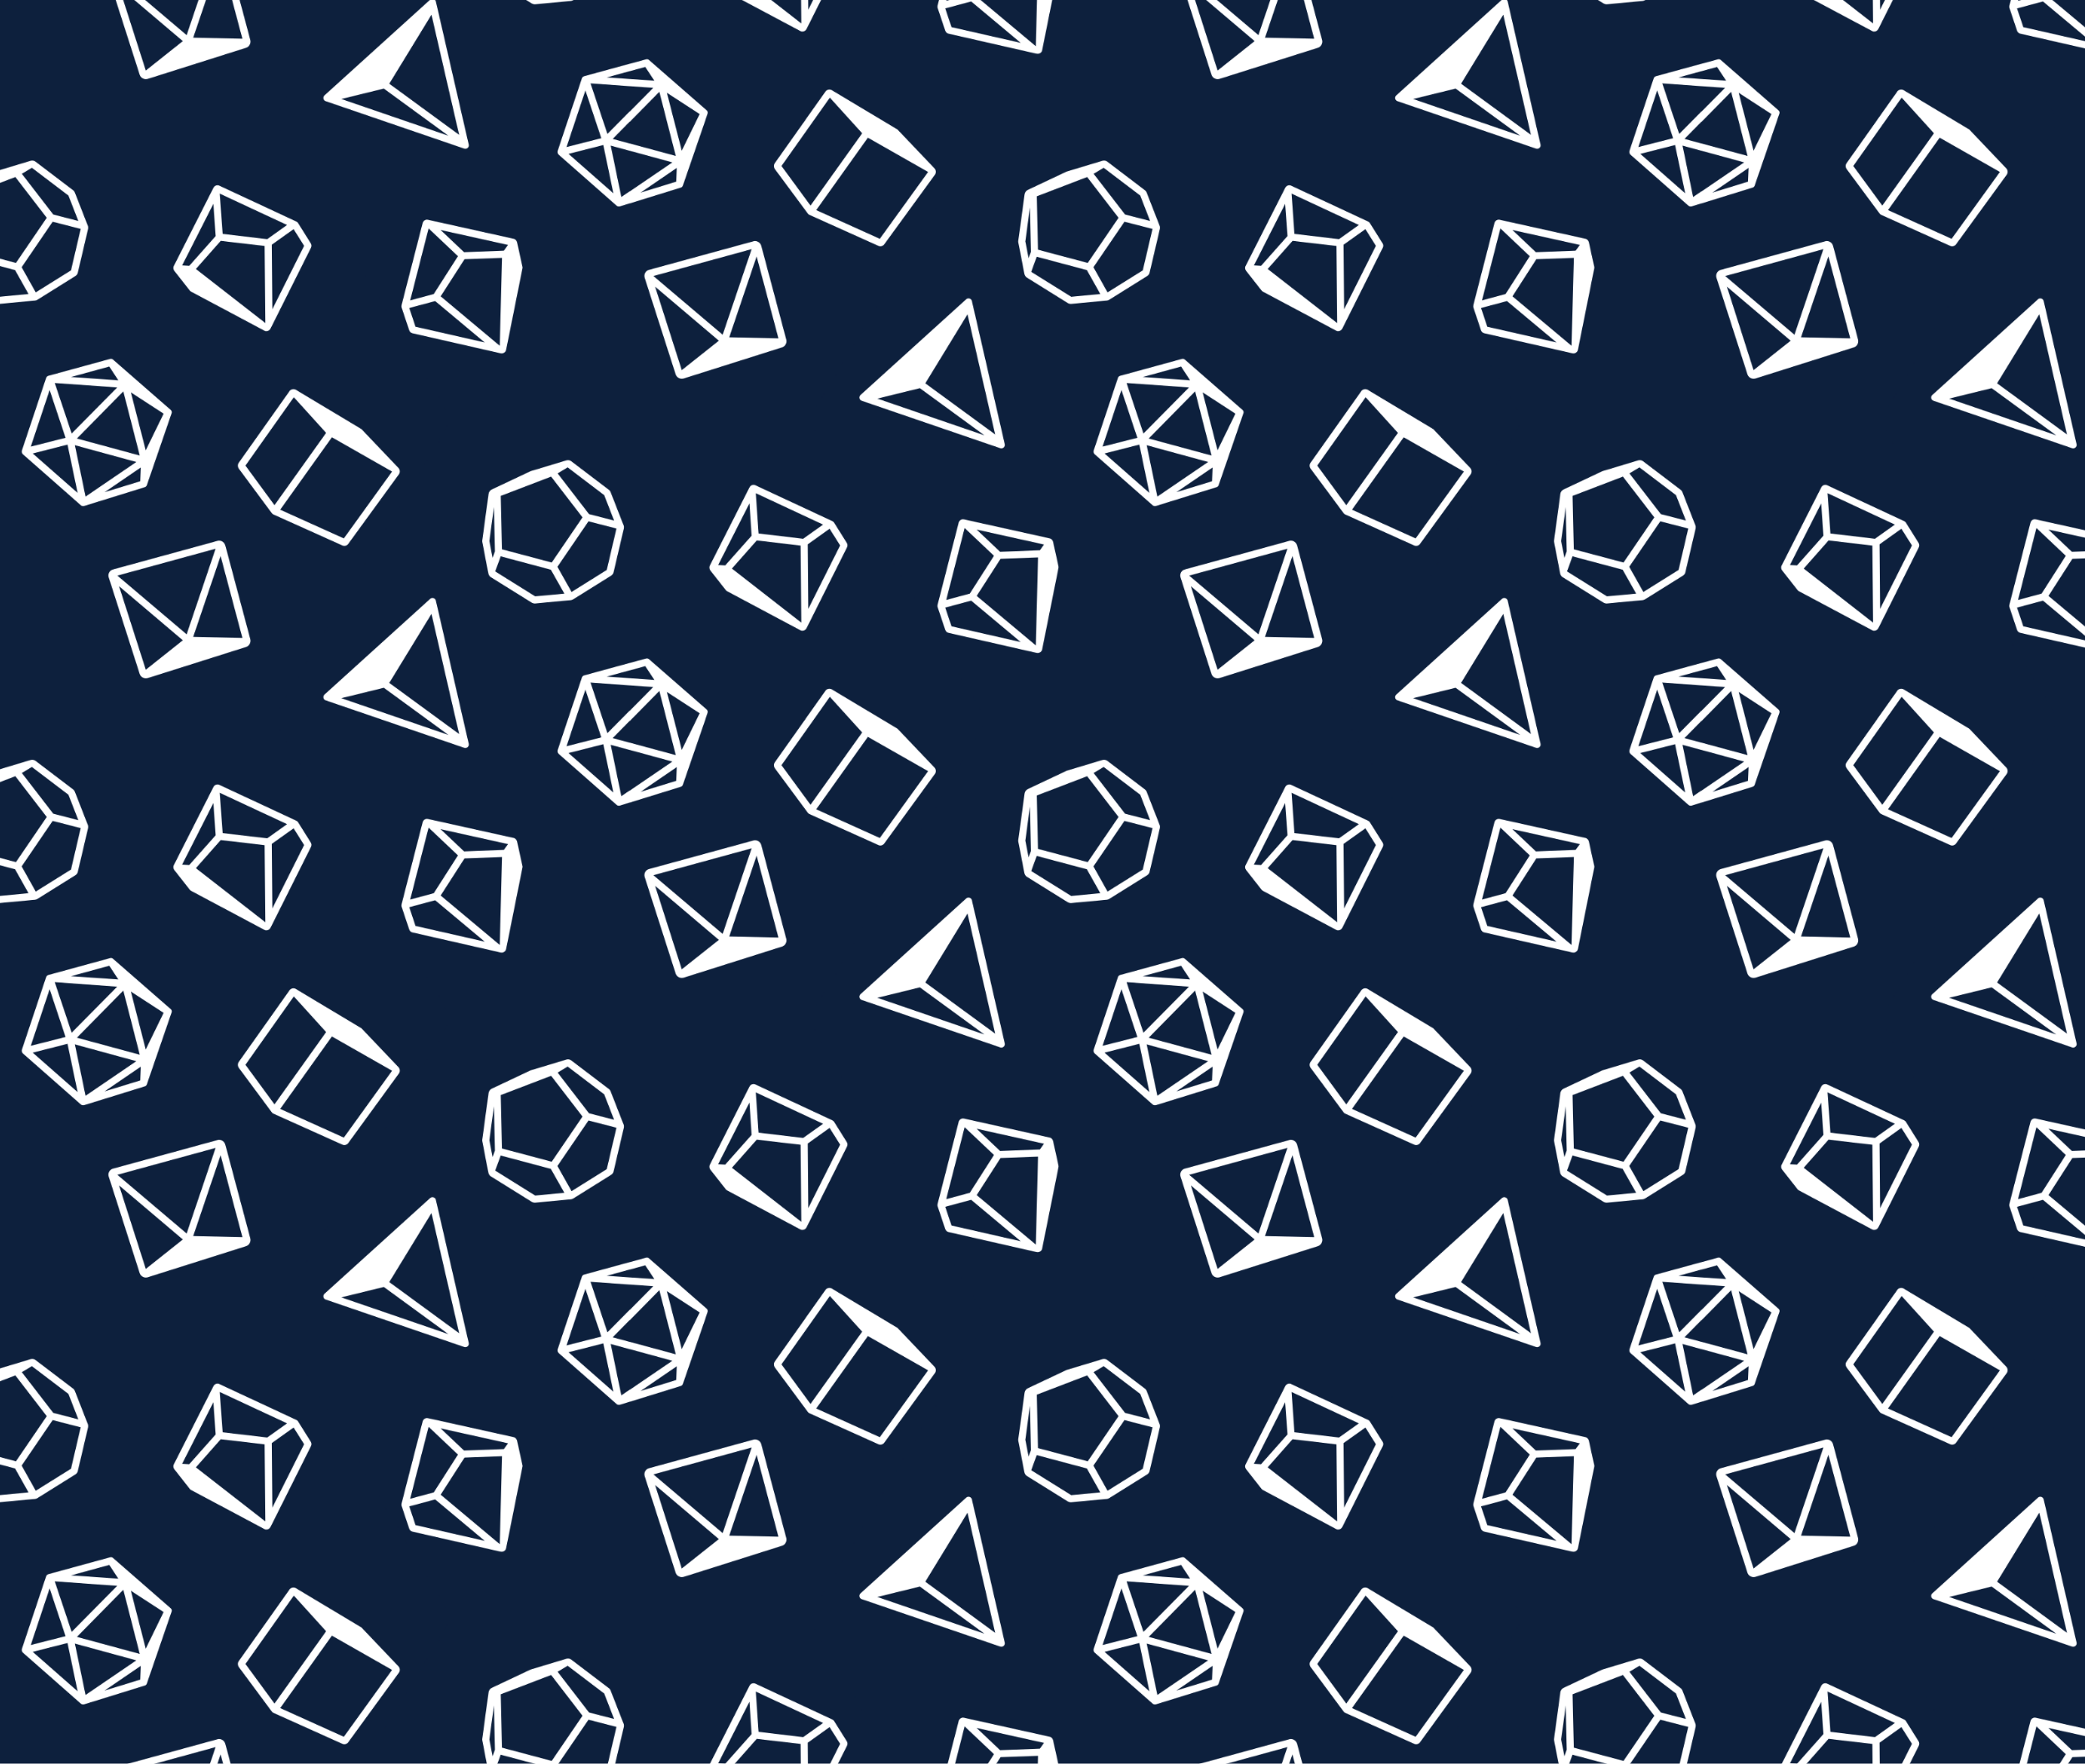 <?xml version="1.0" encoding="utf-8"?>
<!-- Generator: Adobe Illustrator 22.1.0, SVG Export Plug-In . SVG Version: 6.00 Build 0)  -->
<svg version="1.1" id="Calque_1" xmlns="http://www.w3.org/2000/svg" xmlns:xlink="http://www.w3.org/1999/xlink" x="0px" y="0px"
	 viewBox="0 0 3180.6 2690.2" style="enable-background:new 0 0 3180.6 2690.2;" xml:space="preserve">
<style type="text/css">
	.st0{fill:none;}
	.st1{fill:#0D203D;}
	.st2{fill:url(#Nouveau_motif);}
</style>
<pattern  x="960.6" y="182.8" width="1634.6" height="914" patternUnits="userSpaceOnUse" id="Nouveau_motif" viewBox="546 -1829 1634.6 914" style="overflow:visible;">
	<g>
		<rect x="546" y="-1829" class="st0" width="1634.6" height="914"/>
		<g>
			<polygon class="st1" points="1966.9,-1186.5 1971.8,-1160.9 1975.4,-1170.7 1973.9,-1238.4 			"/>
			<polygon class="st1" points="2157.2,-1217.7 2142.1,-1256.5 2086.3,-1298.9 2071,-1289.7 2118.9,-1227.6 			"/>
			<polygon class="st1" points="2062,-1153.7 2109,-1222.6 2109,-1222.6 2061.1,-1284.8 1984.3,-1255.4 1986.1,-1173.9 			"/>
			<polygon class="st1" points="1984.2,-1163.2 1975.8,-1140.2 1975.9,-1140.1 2036.8,-1102.1 2081.3,-1106.3 2060.7,-1142.8 			"/>
			<polygon class="st1" points="2118.1,-1216.6 2070.7,-1147.2 2092.3,-1108.8 2146,-1142.4 2160.8,-1205.6 2118.1,-1216.6 			"/>
			<polygon class="st1" points="2250.9,-859.9 2225.8,-957.8 2155,-885.9 			"/>
			<polygon class="st1" points="2204.4,-995.7 2145.9,-979.7 2218.2,-974.7 			"/>
			<polygon class="st1" points="2216.5,-963.8 2121.2,-970.6 2147,-893.5 			"/>
			<polygon class="st1" points="2113.4,-959.9 2084.6,-873.5 2137.7,-887 			"/>
			<polygon class="st1" points="1741,-946.8 1904.5,-890.7 1805.9,-962.7 			"/>
			<polygon class="st1" points="1814.2,-970.1 1920.8,-892.1 1878.6,-1075.4 			"/>
			<path class="st1" d="M2453.7-1373l273,458l-273,458h-546l-273-458l273-458H2453.7z M1717.2-943.5l211.4,72.4
				c1.8,0.6,3.4,0.2,4.8-0.8c1.6-1.1,2.5-3.2,2-5.4l-50.1-218.2c-0.8-3.7-5.2-5.3-8.2-3.2c-0.2,0.1-0.4,0.3-0.5,0.4l-161.2,146
				C1712.5-949.7,1713.4-944.7,1717.2-943.5z M2017.4-690.7l-8.3-37.7c-0.7-2.5-2.6-4.7-5.3-5.2l-130.4-28.9
				c-2.5-0.7-5.2,0.2-6.9,2.2c-0.5,0.7-0.9,1.5-1.2,2.1c-0.1,0.2-32.3,125.7-32.3,125.7c-0.3,1.4-0.3,2.8,0.1,4l11.5,34.4
				c0.7,2.2,2.6,4.1,4.9,4.6l132.7,30.2l1.9,0.4c2.8,0.6,5.3-0.4,7-2.4c0.4-0.5,0.7-0.8,0.9-1.5c0.1-0.5,0.4-1.1,0.5-1.6l24.8-123.7
				C2017.6-688.8,2017.5-689.8,2017.4-690.7z M2037.1-1091.3l50-4.7l3.9-0.3c1.3-0.1,2.6-0.6,3.8-1.3l2.9-1.8l54.9-34.3
				c0.9-0.6,1.8-1.4,2.4-2.2c0.7-0.9,1.2-2,1.4-3.1l15.6-66.5c0-0.2,0.1-0.4,0.1-0.6l0-0.1c0.2-1.5,0.1-3.1-0.5-4.5l-1.5-3.7l0,0
				l-18.2-46.6c-0.6-1.5-1.6-2.8-2.8-3.7l-57.1-43.4c-0.7-0.6-1.6-1-2.4-1.3l0,0c-1.7-0.6-3.5-0.6-5.3-0.1l-2,0.6l0,0l-52.1,15.7
				c-0.4,0.1-0.8,0.3-1.2,0.5l-55.5,26.2l-2.9,1.4c-1.3,0.6-2.5,1.6-3.3,2.7c-0.8,1.1-1.4,2.5-1.6,3.9l-0.1,0.8l-9.5,70.2
				c-0.1,0.9-0.1,1.9,0.1,2.8l8.4,43.7l0.8,4c0.3,1.2,0.7,2.3,1.4,3.3l0,0c0.6,1,1.5,1.8,2.5,2.4l62.3,38.8
				C2033.3-1091.6,2035.2-1091.1,2037.1-1091.3z M2166-783c1.5-0.4,92.3-28.6,92.3-28.6c1.7-0.4,3-1.7,3.5-3.5l37.5-108.9
				c0.9-1.9,0.4-4.3-1.3-5.6l-87.7-76.5c-1.3-1.3-3.2-1.7-5-1.1l-93.6,25.6c-1.7,0.4-3.2,1.7-3.7,3.5c0,0-36.2,108.3-36.8,110.2
				c-0.6,1.9-0.4,4.3,1.5,6.1c1.9,1.7,87.3,76.7,88.4,77.8S2164.5-782.6,2166-783z M2419.5-579.8l-38.1-142.9
				c-1.3-4.5-5.2-7.4-9.5-7.4c-0.9,0-1.7,0-2.6,0.4l-159,43.5c-5.4,1.3-8.4,6.9-6.7,12.3l47.2,147.1c1.3,4.1,5.2,6.7,9.3,6.7
				c1.1,0,1.9-0.2,3-0.4l149.9-47.4C2418-569.4,2420.8-574.8,2419.5-579.8z M2588.3-900.7l-96.6-57.9l-2.4-1.5
				c-0.5-0.4-1.2-0.6-1.8-0.8c-2.6-0.8-5.6-0.1-7.6,1.9c-0.3,0.3-0.4,0.5-0.6,0.9l-77.4,109.2c-2,2.8-1.7,6.8,0.5,9.5l50.1,67.6
				c0.7,0.8,1.6,1.5,2.4,1.8l105,47.2c3,1.4,6.3,0.6,8.6-1.8c0.1-0.2,0.4-0.5,0.5-0.7l77.1-105.9c2.2-3,2-7.1-0.8-10l-55.7-58.5
				C2589.2-900.1,2588.8-900.6,2588.3-900.7z M2489.5-1217c0,0-117.4-54.8-117.6-54.8c-0.6-0.2-1.5-0.4-2.4-0.4
				c-2.6,0-5,1.5-6.1,3.9l-60.4,119.1c-1.3,2.4-0.9,5.2,0.6,7.4l23.8,30.3c0.6,0.6,1.3,1.3,2.2,1.7l111.3,59.3
				c0.4,0.2,1.1,0.4,1.5,0.6c0.6,0.2,1.1,0.2,1.7,0.2c2.6,0,5-1.3,6.3-3.9l0.9-1.7l60.9-121.7c1.1-2.2,0.9-4.8-0.4-6.7l-19.3-30.8
				C2491.9-1215.5,2490.8-1216.4,2489.5-1217z"/>
		</g>
		<g>
			<path class="st1" d="M1636.4-916l273,458l-273,458h-546l-273-458l273-458H1636.4z M899.9-486.5l211.4,72.4
				c1.8,0.6,3.4,0.2,4.8-0.8c1.6-1.1,2.5-3.2,2-5.4l-50.1-218.2c-0.8-3.7-5.2-5.3-8.2-3.2c-0.2,0.1-0.4,0.3-0.5,0.4l-161.2,146
				C895.1-492.7,896.1-487.7,899.9-486.5z M1200.1-233.7l-8.3-37.7c-0.7-2.5-2.6-4.7-5.3-5.2l-130.4-28.9c-2.5-0.7-5.2,0.2-6.9,2.2
				c-0.5,0.7-0.9,1.5-1.2,2.1c-0.1,0.2-32.3,125.7-32.3,125.7c-0.3,1.4-0.3,2.8,0.1,4l11.5,34.4c0.7,2.2,2.6,4.1,4.9,4.6l132.7,30.2
				l1.9,0.4c2.8,0.6,5.3-0.4,7-2.4c0.4-0.5,0.7-0.8,0.9-1.5c0.1-0.5,0.4-1.1,0.5-1.6l24.8-123.7
				C1200.3-231.8,1200.2-232.8,1200.1-233.7z M1219.8-634.3l50-4.7l3.9-0.3c1.3-0.1,2.6-0.6,3.8-1.3l2.9-1.8l54.9-34.3
				c0.9-0.6,1.8-1.4,2.4-2.2c0.7-0.9,1.2-2,1.4-3.1l15.6-66.5c0-0.2,0.1-0.4,0.1-0.6l0-0.1c0.2-1.5,0.1-3.1-0.5-4.5l-1.5-3.7l0,0
				l-18.2-46.6c-0.6-1.5-1.6-2.8-2.8-3.7l-57.1-43.4c-0.7-0.6-1.6-1-2.4-1.3l0,0c-1.7-0.6-3.5-0.6-5.3-0.1l-2,0.6l0,0l-52.1,15.7
				c-0.4,0.1-0.8,0.3-1.2,0.5l-55.5,26.2l-2.9,1.4c-1.3,0.6-2.5,1.6-3.3,2.7c-0.8,1.1-1.4,2.5-1.6,3.9l-0.1,0.8l-9.5,70.2
				c-0.1,0.9-0.1,1.9,0.1,2.8l8.4,43.7l0.8,4c0.3,1.2,0.7,2.3,1.4,3.3l0,0c0.6,1,1.5,1.8,2.5,2.4l62.3,38.8
				C1216-634.6,1217.9-634.1,1219.8-634.3z M1348.7-326c1.5-0.4,92.3-28.6,92.3-28.6c1.7-0.4,3-1.7,3.5-3.5l37.5-108.9
				c0.9-1.9,0.4-4.3-1.3-5.6l-87.7-76.5c-1.3-1.3-3.2-1.7-5-1.1l-93.6,25.6c-1.7,0.4-3.2,1.7-3.7,3.5c0,0-36.2,108.3-36.8,110.2
				c-0.6,1.9-0.4,4.3,1.5,6.1c1.9,1.7,87.3,76.7,88.4,77.8S1347.2-325.6,1348.7-326z M1602.2-122.8L1564-265.7
				c-1.3-4.5-5.2-7.4-9.5-7.4c-0.9,0-1.7,0-2.6,0.4l-159,43.5c-5.4,1.3-8.4,6.9-6.7,12.3l47.2,147.1c1.3,4.1,5.2,6.7,9.3,6.7
				c1.1,0,1.9-0.2,3-0.4l149.9-47.4C1600.6-112.4,1603.5-117.8,1602.2-122.8z M1771-443.7l-96.6-57.9l-2.4-1.5
				c-0.5-0.4-1.2-0.6-1.8-0.8c-2.6-0.8-5.6-0.1-7.6,1.9c-0.3,0.3-0.4,0.5-0.6,0.9l-77.4,109.2c-2,2.8-1.7,6.8,0.5,9.5l50.1,67.6
				c0.7,0.8,1.6,1.5,2.4,1.8l105,47.2c3,1.4,6.3,0.6,8.6-1.8c0.1-0.2,0.4-0.5,0.5-0.7l77.1-105.9c2.2-3,2-7.1-0.8-10l-55.7-58.5
				C1771.9-443.1,1771.5-443.6,1771-443.7z M1672.1-760c0,0-117.4-54.8-117.6-54.8c-0.6-0.2-1.5-0.4-2.4-0.4c-2.6,0-5,1.5-6.1,3.9
				l-60.4,119.1c-1.3,2.4-0.9,5.2,0.6,7.4l23.8,30.3c0.6,0.6,1.3,1.3,2.2,1.7l111.3,59.3c0.4,0.2,1.1,0.4,1.5,0.6
				c0.6,0.2,1.1,0.2,1.7,0.2c2.6,0,5-1.3,6.3-3.9l0.9-1.7l60.9-121.7c1.1-2.2,0.9-4.8-0.4-6.7l-19.3-30.8
				C1674.5-758.5,1673.4-759.4,1672.1-760z"/>
		</g>
		<g>
			<polygon class="st1" points="616.3,-859.9 591.2,-957.8 520.4,-885.9 			"/>
			<polygon class="st1" points="569.7,-995.7 511.3,-979.7 583.6,-974.7 			"/>
			<polygon class="st1" points="652.7,-923.8 602.7,-956.3 625.4,-867.9 			"/>
			<polygon class="st1" points="581.9,-963.8 486.6,-970.6 512.3,-893.5 			"/>
			<polygon class="st1" points="851.3,-948.9 777.5,-844.6 821.8,-784.2 900.6,-894.5 			"/>
			<polygon class="st1" points="810.6,-1190 841,-1211.6 738.3,-1259.5 742.6,-1198 			"/>
			<polygon class="st1" points="818.4,-1083 867,-1179.8 850.9,-1205.3 817.6,-1181.5 			"/>
			<polygon class="st1" points="807.8,-1062 806.7,-1179.6 739.8,-1187.4 701.9,-1144.5 			"/>
			<polygon class="st1" points="732,-1194.7 728.6,-1243.9 680.9,-1149.9 691.7,-1149.3 			"/>
			<path class="st1" d="M819-1373l273,458L819-457H273L0-915l273-458H819z M82.6-943.5L294-871c1.8,0.6,3.4,0.2,4.8-0.8
				c1.6-1.1,2.5-3.2,2-5.4l-50.1-218.2c-0.8-3.7-5.2-5.3-8.2-3.2c-0.2,0.1-0.4,0.3-0.5,0.4l-161.2,146
				C77.8-949.7,78.7-944.7,82.6-943.5z M382.8-690.7l-8.3-37.7c-0.7-2.5-2.6-4.7-5.3-5.2l-130.4-28.9c-2.5-0.7-5.2,0.2-6.9,2.2
				c-0.5,0.7-0.9,1.5-1.2,2.1c-0.1,0.2-32.3,125.7-32.3,125.7c-0.3,1.4-0.3,2.8,0.1,4l11.5,34.4c0.7,2.2,2.6,4.1,4.9,4.6l132.7,30.2
				l1.9,0.4c2.8,0.6,5.3-0.4,7-2.4c0.4-0.5,0.7-0.8,0.9-1.5c0.1-0.5,0.4-1.1,0.5-1.6l24.8-123.7C383-688.8,382.9-689.8,382.8-690.7z
				 M402.4-1091.3l50-4.7l3.9-0.3c1.3-0.1,2.6-0.6,3.8-1.3l2.9-1.8l54.9-34.3c0.9-0.6,1.8-1.4,2.4-2.2c0.7-0.9,1.2-2,1.4-3.1
				l15.6-66.5c0-0.2,0.1-0.4,0.1-0.6l0-0.1c0.2-1.5,0.1-3.1-0.5-4.5l-1.5-3.7l0,0l-18.2-46.6c-0.6-1.5-1.6-2.8-2.8-3.7l-57.1-43.4
				c-0.7-0.6-1.6-1-2.4-1.3l0,0c-1.7-0.6-3.5-0.6-5.3-0.1l-2,0.6l0,0l-52.1,15.7c-0.4,0.1-0.8,0.3-1.2,0.5l-55.5,26.2l-2.9,1.4
				c-1.3,0.6-2.5,1.6-3.3,2.7c-0.8,1.1-1.4,2.5-1.6,3.9l-0.1,0.8l-9.5,70.2c-0.1,0.9-0.1,1.9,0.1,2.8l8.4,43.7l0.8,4
				c0.3,1.2,0.7,2.3,1.4,3.3l0,0c0.6,1,1.5,1.8,2.5,2.4l62.3,38.8C398.6-1091.6,400.5-1091.1,402.4-1091.3z M531.4-783
				c1.5-0.4,92.3-28.6,92.3-28.6c1.7-0.4,3-1.7,3.5-3.5L664.6-924c0.9-1.9,0.4-4.3-1.3-5.6l-87.7-76.5c-1.3-1.3-3.2-1.7-5-1.1
				L477-981.6c-1.7,0.4-3.2,1.7-3.7,3.5c0,0-36.2,108.3-36.8,110.2c-0.6,1.9-0.4,4.3,1.5,6.1c1.9,1.7,87.3,76.7,88.4,77.8
				S529.9-782.6,531.4-783z M784.8-579.8l-38.1-142.9c-1.3-4.5-5.2-7.4-9.5-7.4c-0.9,0-1.7,0-2.6,0.4l-159,43.5
				c-5.4,1.3-8.4,6.9-6.7,12.3l47.2,147.1c1.3,4.1,5.2,6.7,9.3,6.7c1.1,0,1.9-0.2,3-0.4l149.9-47.4
				C783.3-569.4,786.1-574.8,784.8-579.8z M953.7-900.7L857-958.6l-2.4-1.5c-0.5-0.4-1.2-0.6-1.8-0.8c-2.6-0.8-5.6-0.1-7.6,1.9
				c-0.3,0.3-0.4,0.5-0.6,0.9l-77.4,109.2c-2,2.8-1.7,6.8,0.5,9.5l50.1,67.6c0.7,0.8,1.6,1.5,2.4,1.8l105,47.2
				c3,1.4,6.3,0.6,8.6-1.8c0.1-0.2,0.4-0.5,0.5-0.7l77.1-105.9c2.2-3,2-7.1-0.8-10l-55.7-58.5C954.5-900.1,954.2-900.6,953.7-900.7z
				 M854.8-1217c0,0-117.4-54.8-117.6-54.8c-0.6-0.2-1.5-0.4-2.4-0.4c-2.6,0-5,1.5-6.1,3.9l-60.4,119.1c-1.3,2.4-0.9,5.2,0.6,7.4
				l23.8,30.3c0.6,0.6,1.3,1.3,2.2,1.7l111.3,59.3c0.4,0.2,1.1,0.4,1.5,0.6c0.6,0.2,1.1,0.2,1.7,0.2c2.6,0,5-1.3,6.3-3.9l0.9-1.7
				l60.9-121.7c1.1-2.2,0.9-4.8-0.4-6.7l-19.3-30.8C857.2-1215.5,856.1-1216.4,854.8-1217z"/>
		</g>
		<g>
			<polygon class="st1" points="2250.9,-1773.9 2225.8,-1871.8 2155,-1799.9 			"/>
			<polygon class="st1" points="2152,-1789.7 2168.2,-1711.3 2245.7,-1764.1 			"/>
			<polygon class="st1" points="2087.6,-1777.1 2156.1,-1716.9 2140.7,-1790.6 			"/>
			<polygon class="st1" points="2216.5,-1877.8 2121.2,-1884.6 2147,-1807.5 			"/>
			<polygon class="st1" points="2113.4,-1873.9 2084.6,-1787.5 2137.7,-1801 			"/>
			<polygon class="st1" points="1741,-1860.8 1904.5,-1804.7 1805.9,-1876.7 			"/>
			<polygon class="st1" points="1814.2,-1884.1 1920.8,-1806.1 1878.6,-1989.4 			"/>
			<polygon class="st1" points="1844.7,-1542 1854.2,-1513.4 1959.8,-1489.4 1884.2,-1552.6 			"/>
			<polygon class="st1" points="1919,-1621 1874.2,-1663.4 1846.1,-1553.6 1882.1,-1563.3 			"/>
			<polygon class="st1" points="1892.6,-1559.8 1982.8,-1484.3 1986.2,-1618.5 1929,-1616.4 			"/>
			<polygon class="st1" points="1928.3,-1627.1 1989,-1629.4 1995.4,-1638.2 1892.5,-1661 			"/>
			<path class="st1" d="M2453.7-2287l273,458l-273,458h-546l-273-458l273-458H2453.7z M1717.2-1857.5l211.4,72.4
				c1.8,0.6,3.4,0.2,4.8-0.8c1.6-1.1,2.5-3.2,2-5.4l-50.1-218.2c-0.8-3.7-5.2-5.3-8.2-3.2c-0.2,0.1-0.4,0.3-0.5,0.4l-161.2,146
				C1712.5-1863.7,1713.4-1858.7,1717.2-1857.5z M2017.4-1604.7l-8.3-37.7c-0.7-2.5-2.6-4.7-5.3-5.2l-130.4-28.9
				c-2.5-0.7-5.2,0.2-6.9,2.2c-0.5,0.7-0.9,1.5-1.2,2.1c-0.1,0.2-32.3,125.7-32.3,125.7c-0.3,1.4-0.3,2.8,0.1,4l11.5,34.4
				c0.7,2.2,2.6,4.1,4.9,4.6l132.7,30.2l1.9,0.4c2.8,0.6,5.3-0.4,7-2.4c0.4-0.5,0.7-0.8,0.9-1.5c0.1-0.5,0.4-1.1,0.5-1.6l24.8-123.7
				C2017.6-1602.8,2017.5-1603.8,2017.4-1604.7z M2037.1-2005.3l50-4.7l3.9-0.3c1.3-0.1,2.6-0.6,3.8-1.3l2.9-1.8l54.9-34.3
				c0.9-0.6,1.8-1.4,2.4-2.2c0.7-0.9,1.2-2,1.4-3.1l15.6-66.5c0-0.2,0.1-0.4,0.1-0.6l0-0.1c0.2-1.5,0.1-3.1-0.5-4.5l-1.5-3.7l0,0
				l-18.2-46.6c-0.6-1.5-1.6-2.8-2.8-3.7l-57.1-43.4c-0.7-0.6-1.6-1-2.4-1.3l0,0c-1.7-0.6-3.5-0.6-5.3-0.1l-2,0.6l0,0l-52.1,15.7
				c-0.4,0.1-0.8,0.3-1.2,0.5l-55.5,26.2l-2.9,1.4c-1.3,0.6-2.5,1.6-3.3,2.7c-0.8,1.1-1.4,2.5-1.6,3.9l-0.1,0.8l-9.5,70.2
				c-0.1,0.9-0.1,1.9,0.1,2.8l8.4,43.7l0.8,4c0.3,1.2,0.7,2.3,1.4,3.3l0,0c0.6,1,1.5,1.8,2.5,2.4l62.3,38.8
				C2033.3-2005.6,2035.2-2005.1,2037.1-2005.3z M2166-1697c1.5-0.4,92.3-28.6,92.3-28.6c1.7-0.4,3-1.7,3.5-3.5l37.5-108.9
				c0.9-1.9,0.4-4.3-1.3-5.6l-87.7-76.5c-1.3-1.3-3.2-1.7-5-1.1l-93.6,25.6c-1.7,0.4-3.2,1.7-3.7,3.5c0,0-36.2,108.3-36.8,110.2
				c-0.6,1.9-0.4,4.3,1.5,6.1c1.9,1.7,87.3,76.7,88.4,77.8S2164.5-1696.6,2166-1697z M2419.5-1493.8l-38.1-142.9
				c-1.3-4.5-5.2-7.4-9.5-7.4c-0.9,0-1.7,0-2.6,0.4l-159,43.5c-5.4,1.3-8.4,6.9-6.7,12.3l47.2,147.1c1.3,4.1,5.2,6.7,9.3,6.7
				c1.1,0,1.9-0.2,3-0.4l149.9-47.4C2418-1483.4,2420.8-1488.8,2419.5-1493.8z M2588.3-1814.7l-96.6-57.9l-2.4-1.5
				c-0.5-0.4-1.2-0.6-1.8-0.8c-2.6-0.8-5.6-0.1-7.6,1.9c-0.3,0.3-0.4,0.5-0.6,0.9l-77.4,109.2c-2,2.8-1.7,6.8,0.5,9.5l50.1,67.6
				c0.7,0.8,1.6,1.5,2.4,1.8l105,47.2c3,1.4,6.3,0.6,8.6-1.8c0.1-0.2,0.4-0.5,0.5-0.7l77.1-105.9c2.2-3,2-7.1-0.8-10l-55.7-58.5
				C2589.2-1814.1,2588.8-1814.6,2588.3-1814.7z M2489.5-2131c0,0-117.4-54.8-117.6-54.8c-0.6-0.2-1.5-0.4-2.4-0.4
				c-2.6,0-5,1.5-6.1,3.9l-60.4,119.1c-1.3,2.4-0.9,5.2,0.6,7.4l23.8,30.3c0.6,0.6,1.3,1.3,2.2,1.7l111.3,59.3
				c0.4,0.2,1.1,0.4,1.5,0.6c0.6,0.2,1.1,0.2,1.7,0.2c2.6,0,5-1.3,6.3-3.9l0.9-1.7l60.9-121.7c1.1-2.2,0.9-4.8-0.4-6.7l-19.3-30.8
				C2491.9-2129.5,2490.8-2130.4,2489.5-2131z"/>
		</g>
		<g>
			<polygon class="st1" points="1149.5,-1643.5 1154.5,-1617.9 1158,-1627.7 1156.5,-1695.4 			"/>
			<polygon class="st1" points="1339.9,-1674.7 1324.8,-1713.5 1269,-1755.9 1253.7,-1746.7 1301.6,-1684.6 			"/>
			<polygon class="st1" points="1244.7,-1610.7 1291.7,-1679.6 1291.7,-1679.6 1243.8,-1741.8 1167,-1712.4 1168.8,-1630.9 			"/>
			<polygon class="st1" points="1166.9,-1620.2 1158.5,-1597.2 1158.5,-1597.1 1219.5,-1559.1 1263.9,-1563.3 1243.4,-1599.8 			"/>
			<polygon class="st1" points="1300.7,-1673.6 1253.4,-1604.2 1274.9,-1565.8 1328.7,-1599.4 1343.5,-1662.6 1300.7,-1673.6 			"/>
			<polygon class="st1" points="1515.1,-1040.3 1590.2,-1038.7 1556.9,-1163.7 			"/>
			<polygon class="st1" points="1442.8,-990.2 1499.3,-1035.1 1402,-1117.6 			"/>
			<polygon class="st1" points="1399.4,-1133.8 1505.1,-1044.2 1549.3,-1174.8 			"/>
			<polygon class="st1" points="1433.6,-1316.9 1408.5,-1414.8 1337.7,-1342.9 			"/>
			<polygon class="st1" points="1387.1,-1452.7 1328.6,-1436.7 1400.9,-1431.7 			"/>
			<polygon class="st1" points="1470,-1380.8 1420,-1413.3 1442.7,-1324.9 			"/>
			<polygon class="st1" points="1434.3,-1277.7 1435.1,-1298.7 1379.9,-1261 			"/>
			<polygon class="st1" points="1334.6,-1332.7 1350.9,-1254.3 1428.4,-1307.1 			"/>
			<polygon class="st1" points="1270.3,-1320.1 1338.8,-1259.9 1323.4,-1333.6 			"/>
			<polygon class="st1" points="1399.2,-1420.8 1303.9,-1427.6 1329.7,-1350.5 			"/>
			<polygon class="st1" points="1296.1,-1416.9 1267.3,-1330.5 1320.4,-1344 			"/>
			<polygon class="st1" points="923.7,-1403.8 1087.2,-1347.7 988.6,-1419.7 			"/>
			<polygon class="st1" points="996.9,-1427.1 1103.5,-1349.1 1061.3,-1532.4 			"/>
			<polygon class="st1" points="1647.8,-1234.3 1744.9,-1190.5 1818.5,-1292.5 1726.7,-1344.8 			"/>
			<polygon class="st1" points="1668.6,-1405.9 1594.8,-1301.6 1639.1,-1241.2 1717.9,-1351.5 			"/>
			<polygon class="st1" points="1027.3,-1085 1036.9,-1056.4 1142.5,-1032.4 1066.9,-1095.6 			"/>
			<polygon class="st1" points="1101.7,-1164 1056.9,-1206.4 1028.8,-1096.6 1064.8,-1106.3 			"/>
			<polygon class="st1" points="1075.3,-1102.8 1165.5,-1027.3 1168.9,-1161.5 1111.7,-1159.4 			"/>
			<polygon class="st1" points="1111,-1170.1 1171.7,-1172.4 1178,-1181.2 1075.2,-1204 			"/>
			<polygon class="st1" points="1628,-1647 1658.3,-1668.6 1555.6,-1716.5 1560,-1655 			"/>
			<polygon class="st1" points="1635.8,-1540 1684.3,-1636.8 1668.3,-1662.3 1634.9,-1638.5 			"/>
			<polygon class="st1" points="1625.2,-1519 1624.1,-1636.6 1557.1,-1644.4 1519.2,-1601.5 			"/>
			<polygon class="st1" points="1549.4,-1651.7 1545.9,-1700.9 1498.2,-1606.9 1509.1,-1606.3 			"/>
			<path class="st1" d="M1636.4-1830l273,458l-273,458h-546l-273-458l273-458H1636.4z M899.9-1400.5l211.4,72.4
				c1.8,0.6,3.4,0.2,4.8-0.8c1.6-1.1,2.5-3.2,2-5.4l-50.1-218.2c-0.8-3.7-5.2-5.3-8.2-3.2c-0.2,0.1-0.4,0.3-0.5,0.4l-161.2,146
				C895.1-1406.7,896.1-1401.7,899.9-1400.5z M1200.1-1147.7l-8.3-37.7c-0.7-2.5-2.6-4.7-5.3-5.2l-130.4-28.9
				c-2.5-0.7-5.2,0.2-6.9,2.2c-0.5,0.7-0.9,1.5-1.2,2.1c-0.1,0.2-32.3,125.7-32.3,125.7c-0.3,1.4-0.3,2.8,0.1,4l11.5,34.4
				c0.7,2.2,2.6,4.1,4.9,4.6l132.7,30.2l1.9,0.4c2.8,0.6,5.3-0.4,7-2.4c0.4-0.5,0.7-0.8,0.9-1.5c0.1-0.5,0.4-1.1,0.5-1.6l24.8-123.7
				C1200.3-1145.8,1200.2-1146.8,1200.1-1147.7z M1219.8-1548.3l50-4.7l3.9-0.3c1.3-0.1,2.6-0.6,3.8-1.3l2.9-1.8l54.9-34.3
				c0.9-0.6,1.8-1.4,2.4-2.2c0.7-0.9,1.2-2,1.4-3.1l15.6-66.5c0-0.2,0.1-0.4,0.1-0.6l0-0.1c0.2-1.5,0.1-3.1-0.5-4.5l-1.5-3.7l0,0
				l-18.2-46.6c-0.6-1.5-1.6-2.8-2.8-3.7l-57.1-43.4c-0.7-0.6-1.6-1-2.4-1.3l0,0c-1.7-0.6-3.5-0.6-5.3-0.1l-2,0.6l0,0l-52.1,15.7
				c-0.4,0.1-0.8,0.3-1.2,0.5l-55.5,26.2l-2.9,1.4c-1.3,0.6-2.5,1.6-3.3,2.7c-0.8,1.1-1.4,2.5-1.6,3.9l-0.1,0.8l-9.5,70.2
				c-0.1,0.9-0.1,1.9,0.1,2.8l8.4,43.7l0.8,4c0.3,1.2,0.7,2.3,1.4,3.3l0,0c0.6,1,1.5,1.8,2.5,2.4l62.3,38.8
				C1216-1548.6,1217.9-1548.1,1219.8-1548.3z M1348.7-1240c1.5-0.4,92.3-28.6,92.3-28.6c1.7-0.4,3-1.7,3.5-3.5l37.5-108.9
				c0.9-1.9,0.4-4.3-1.3-5.6l-87.7-76.5c-1.3-1.3-3.2-1.7-5-1.1l-93.6,25.6c-1.7,0.4-3.2,1.7-3.7,3.5c0,0-36.2,108.3-36.8,110.2
				c-0.6,1.9-0.4,4.3,1.5,6.1c1.9,1.7,87.3,76.7,88.4,77.8S1347.2-1239.6,1348.7-1240z M1602.2-1036.8l-38.1-142.9
				c-1.3-4.5-5.2-7.4-9.5-7.4c-0.9,0-1.7,0-2.6,0.4l-159,43.5c-5.4,1.3-8.4,6.9-6.7,12.3l47.2,147.1c1.3,4.1,5.2,6.7,9.3,6.7
				c1.1,0,1.9-0.2,3-0.4l149.9-47.4C1600.6-1026.4,1603.5-1031.8,1602.2-1036.8z M1771-1357.7l-96.6-57.9l-2.4-1.5
				c-0.5-0.4-1.2-0.6-1.8-0.8c-2.6-0.8-5.6-0.1-7.6,1.9c-0.3,0.3-0.4,0.5-0.6,0.9l-77.4,109.2c-2,2.8-1.7,6.8,0.5,9.5l50.1,67.6
				c0.7,0.8,1.6,1.5,2.4,1.8l105,47.2c3,1.4,6.3,0.6,8.6-1.8c0.1-0.2,0.4-0.5,0.5-0.7l77.1-105.9c2.2-3,2-7.1-0.8-10l-55.7-58.5
				C1771.9-1357.1,1771.5-1357.6,1771-1357.7z M1672.1-1674c0,0-117.4-54.8-117.6-54.8c-0.6-0.2-1.5-0.4-2.4-0.4
				c-2.6,0-5,1.5-6.1,3.9l-60.4,119.1c-1.3,2.4-0.9,5.2,0.6,7.4l23.8,30.3c0.6,0.6,1.3,1.3,2.2,1.7l111.3,59.3
				c0.4,0.2,1.1,0.4,1.5,0.6c0.6,0.2,1.1,0.2,1.7,0.2c2.6,0,5-1.3,6.3-3.9l0.9-1.7l60.9-121.7c1.1-2.2,0.9-4.8-0.4-6.7l-19.3-30.8
				C1674.5-1672.5,1673.4-1673.4,1672.1-1674z"/>
		</g>
		<g>
			<polygon class="st1" points="697.8,-1497.3 772.9,-1495.7 739.6,-1620.7 			"/>
			<polygon class="st1" points="625.4,-1447.2 682,-1492.1 584.7,-1574.6 			"/>
			<polygon class="st1" points="582.1,-1590.8 687.8,-1501.2 732,-1631.8 			"/>
			<polygon class="st1" points="616.3,-1773.9 591.2,-1871.8 520.4,-1799.9 			"/>
			<polygon class="st1" points="652.7,-1837.8 602.7,-1870.3 625.4,-1781.9 			"/>
			<polygon class="st1" points="616.9,-1734.7 617.8,-1755.7 562.6,-1718 			"/>
			<polygon class="st1" points="517.3,-1789.7 533.6,-1711.3 611.1,-1764.1 			"/>
			<polygon class="st1" points="581.9,-1877.8 486.6,-1884.6 512.3,-1807.5 			"/>
			<polygon class="st1" points="830.5,-1691.3 927.5,-1647.5 1001.2,-1749.5 909.3,-1801.8 			"/>
			<polygon class="st1" points="851.3,-1862.9 777.5,-1758.6 821.8,-1698.2 900.6,-1808.5 			"/>
			<path class="st1" d="M819-2287l273,458l-273,458H273L0-1829l273-458H819z M82.6-1857.5L294-1785c1.8,0.6,3.4,0.2,4.8-0.8
				c1.6-1.1,2.5-3.2,2-5.4l-50.1-218.2c-0.8-3.7-5.2-5.3-8.2-3.2c-0.2,0.1-0.4,0.3-0.5,0.4l-161.2,146
				C77.8-1863.7,78.7-1858.7,82.6-1857.5z M382.8-1604.7l-8.3-37.7c-0.7-2.5-2.6-4.7-5.3-5.2l-130.4-28.9c-2.5-0.7-5.2,0.2-6.9,2.2
				c-0.5,0.7-0.9,1.5-1.2,2.1c-0.1,0.2-32.3,125.7-32.3,125.7c-0.3,1.4-0.3,2.8,0.1,4l11.5,34.4c0.7,2.2,2.6,4.1,4.9,4.6l132.7,30.2
				l1.9,0.4c2.8,0.6,5.3-0.4,7-2.4c0.4-0.5,0.7-0.8,0.9-1.5c0.1-0.5,0.4-1.1,0.5-1.6l24.8-123.7
				C383-1602.8,382.9-1603.8,382.8-1604.7z M402.4-2005.3l50-4.7l3.9-0.3c1.3-0.1,2.6-0.6,3.8-1.3l2.9-1.8l54.9-34.3
				c0.9-0.6,1.8-1.4,2.4-2.2c0.7-0.9,1.2-2,1.4-3.1l15.6-66.5c0-0.2,0.1-0.4,0.1-0.6l0-0.1c0.2-1.5,0.1-3.1-0.5-4.5l-1.5-3.7l0,0
				l-18.2-46.6c-0.6-1.5-1.6-2.8-2.8-3.7l-57.1-43.4c-0.7-0.6-1.6-1-2.4-1.3l0,0c-1.7-0.6-3.5-0.6-5.3-0.1l-2,0.6l0,0l-52.1,15.7
				c-0.4,0.1-0.8,0.3-1.2,0.5l-55.5,26.2l-2.9,1.4c-1.3,0.6-2.5,1.6-3.3,2.7c-0.8,1.1-1.4,2.5-1.6,3.9l-0.1,0.8l-9.5,70.2
				c-0.1,0.9-0.1,1.9,0.1,2.8l8.4,43.7l0.8,4c0.3,1.2,0.7,2.3,1.4,3.3l0,0c0.6,1,1.5,1.8,2.5,2.4l62.3,38.8
				C398.6-2005.6,400.5-2005.1,402.4-2005.3z M531.4-1697c1.5-0.4,92.3-28.6,92.3-28.6c1.7-0.4,3-1.7,3.5-3.5l37.5-108.9
				c0.9-1.9,0.4-4.3-1.3-5.6l-87.7-76.5c-1.3-1.3-3.2-1.7-5-1.1l-93.6,25.6c-1.7,0.4-3.2,1.7-3.7,3.5c0,0-36.2,108.3-36.8,110.2
				c-0.6,1.9-0.4,4.3,1.5,6.1c1.9,1.7,87.3,76.7,88.4,77.8S529.9-1696.6,531.4-1697z M784.8-1493.8l-38.1-142.9
				c-1.3-4.5-5.2-7.4-9.5-7.4c-0.9,0-1.7,0-2.6,0.4l-159,43.5c-5.4,1.3-8.4,6.9-6.7,12.3l47.2,147.1c1.3,4.1,5.2,6.7,9.3,6.7
				c1.1,0,1.9-0.2,3-0.4l149.9-47.4C783.3-1483.4,786.1-1488.8,784.8-1493.8z M953.7-1814.7l-96.6-57.9l-2.4-1.5
				c-0.5-0.4-1.2-0.6-1.8-0.8c-2.6-0.8-5.6-0.1-7.6,1.9c-0.3,0.3-0.4,0.5-0.6,0.9l-77.4,109.2c-2,2.8-1.7,6.8,0.5,9.5l50.1,67.6
				c0.7,0.8,1.6,1.5,2.4,1.8l105,47.2c3,1.4,6.3,0.6,8.6-1.8c0.1-0.2,0.4-0.5,0.5-0.7l77.1-105.9c2.2-3,2-7.1-0.8-10l-55.7-58.5
				C954.5-1814.1,954.2-1814.6,953.7-1814.7z M854.8-2131c0,0-117.4-54.8-117.6-54.8c-0.6-0.2-1.5-0.4-2.4-0.4c-2.6,0-5,1.5-6.1,3.9
				l-60.4,119.1c-1.3,2.4-0.9,5.2,0.6,7.4l23.8,30.3c0.6,0.6,1.3,1.3,2.2,1.7l111.3,59.3c0.4,0.2,1.1,0.4,1.5,0.6
				c0.6,0.2,1.1,0.2,1.7,0.2c2.6,0,5-1.3,6.3-3.9l0.9-1.7l60.9-121.7c1.1-2.2,0.9-4.8-0.4-6.7l-19.3-30.8
				C857.2-2129.5,856.1-2130.4,854.8-2131z"/>
		</g>
		<g>
			<path class="st1" d="M1636.4-2744l273,458l-273,458h-546l-273-458l273-458H1636.4z M899.9-2314.5l211.4,72.4
				c1.8,0.6,3.4,0.2,4.8-0.8c1.6-1.1,2.5-3.2,2-5.4l-50.1-218.2c-0.8-3.7-5.2-5.3-8.2-3.2c-0.2,0.1-0.4,0.3-0.5,0.4l-161.2,146
				C895.1-2320.7,896.1-2315.7,899.9-2314.5z M1200.1-2061.7l-8.3-37.7c-0.7-2.5-2.6-4.7-5.3-5.2l-130.4-28.9
				c-2.5-0.7-5.2,0.2-6.9,2.2c-0.5,0.7-0.9,1.5-1.2,2.1c-0.1,0.2-32.3,125.7-32.3,125.7c-0.3,1.4-0.3,2.8,0.1,4l11.5,34.4
				c0.7,2.2,2.6,4.1,4.9,4.6l132.7,30.2l1.9,0.4c2.8,0.6,5.3-0.4,7-2.4c0.4-0.5,0.7-0.8,0.9-1.5c0.1-0.5,0.4-1.1,0.5-1.6l24.8-123.7
				C1200.3-2059.8,1200.2-2060.8,1200.1-2061.7z M1219.8-2462.3l50-4.7l3.9-0.3c1.3-0.1,2.6-0.6,3.8-1.3l2.9-1.8l54.9-34.3
				c0.9-0.6,1.8-1.4,2.4-2.2c0.7-0.9,1.2-2,1.4-3.1l15.6-66.5c0-0.2,0.1-0.4,0.1-0.6l0-0.1c0.2-1.5,0.1-3.1-0.5-4.5l-1.5-3.7l0,0
				l-18.2-46.6c-0.6-1.5-1.6-2.8-2.8-3.7l-57.1-43.4c-0.7-0.6-1.6-1-2.4-1.3l0,0c-1.7-0.6-3.5-0.6-5.3-0.1l-2,0.6l0,0l-52.1,15.7
				c-0.4,0.1-0.8,0.3-1.2,0.5l-55.5,26.2l-2.9,1.4c-1.3,0.6-2.5,1.6-3.3,2.7c-0.8,1.1-1.4,2.5-1.6,3.9l-0.1,0.8l-9.5,70.2
				c-0.1,0.9-0.1,1.9,0.1,2.8l8.4,43.7l0.8,4c0.3,1.2,0.7,2.3,1.4,3.3l0,0c0.6,1,1.5,1.8,2.5,2.4l62.3,38.8
				C1216-2462.6,1217.9-2462.1,1219.8-2462.3z M1348.7-2154c1.5-0.4,92.3-28.6,92.3-28.6c1.7-0.4,3-1.7,3.5-3.5l37.5-108.9
				c0.9-1.9,0.4-4.3-1.3-5.6l-87.7-76.5c-1.3-1.3-3.2-1.7-5-1.1l-93.6,25.6c-1.7,0.4-3.2,1.7-3.7,3.5c0,0-36.2,108.3-36.8,110.2
				c-0.6,1.9-0.4,4.3,1.5,6.1c1.9,1.7,87.3,76.7,88.4,77.8C1344.8-2154,1347.2-2153.6,1348.7-2154z M1602.2-1950.8l-38.1-142.9
				c-1.3-4.5-5.2-7.4-9.5-7.4c-0.9,0-1.7,0-2.6,0.4l-159,43.5c-5.4,1.3-8.4,6.9-6.7,12.3l47.2,147.1c1.3,4.1,5.2,6.7,9.3,6.7
				c1.1,0,1.9-0.2,3-0.4l149.9-47.4C1600.6-1940.4,1603.5-1945.8,1602.2-1950.8z M1771-2271.7l-96.6-57.9l-2.4-1.5
				c-0.5-0.4-1.2-0.6-1.8-0.8c-2.6-0.8-5.6-0.1-7.6,1.9c-0.3,0.3-0.4,0.5-0.6,0.9l-77.4,109.2c-2,2.8-1.7,6.8,0.5,9.5l50.1,67.6
				c0.7,0.8,1.6,1.5,2.4,1.8l105,47.2c3,1.4,6.3,0.6,8.6-1.8c0.1-0.2,0.4-0.5,0.5-0.7l77.1-105.9c2.2-3,2-7.1-0.8-10l-55.7-58.5
				C1771.9-2271.1,1771.5-2271.6,1771-2271.7z M1672.1-2588c0,0-117.4-54.8-117.6-54.8c-0.6-0.2-1.5-0.4-2.4-0.4
				c-2.6,0-5,1.5-6.1,3.9l-60.4,119.1c-1.3,2.4-0.9,5.2,0.6,7.4l23.8,30.3c0.6,0.6,1.3,1.3,2.2,1.7l111.3,59.3
				c0.4,0.2,1.1,0.4,1.5,0.6c0.6,0.2,1.1,0.2,1.7,0.2c2.6,0,5-1.3,6.3-3.9l0.9-1.7l60.9-121.7c1.1-2.2,0.9-4.8-0.4-6.7l-19.3-30.8
				C1674.5-2586.5,1673.4-2587.4,1672.1-2588z"/>
		</g>
	</g>
</pattern>
<rect class="st2" width="3180.6" height="2690.2"/>
</svg>
